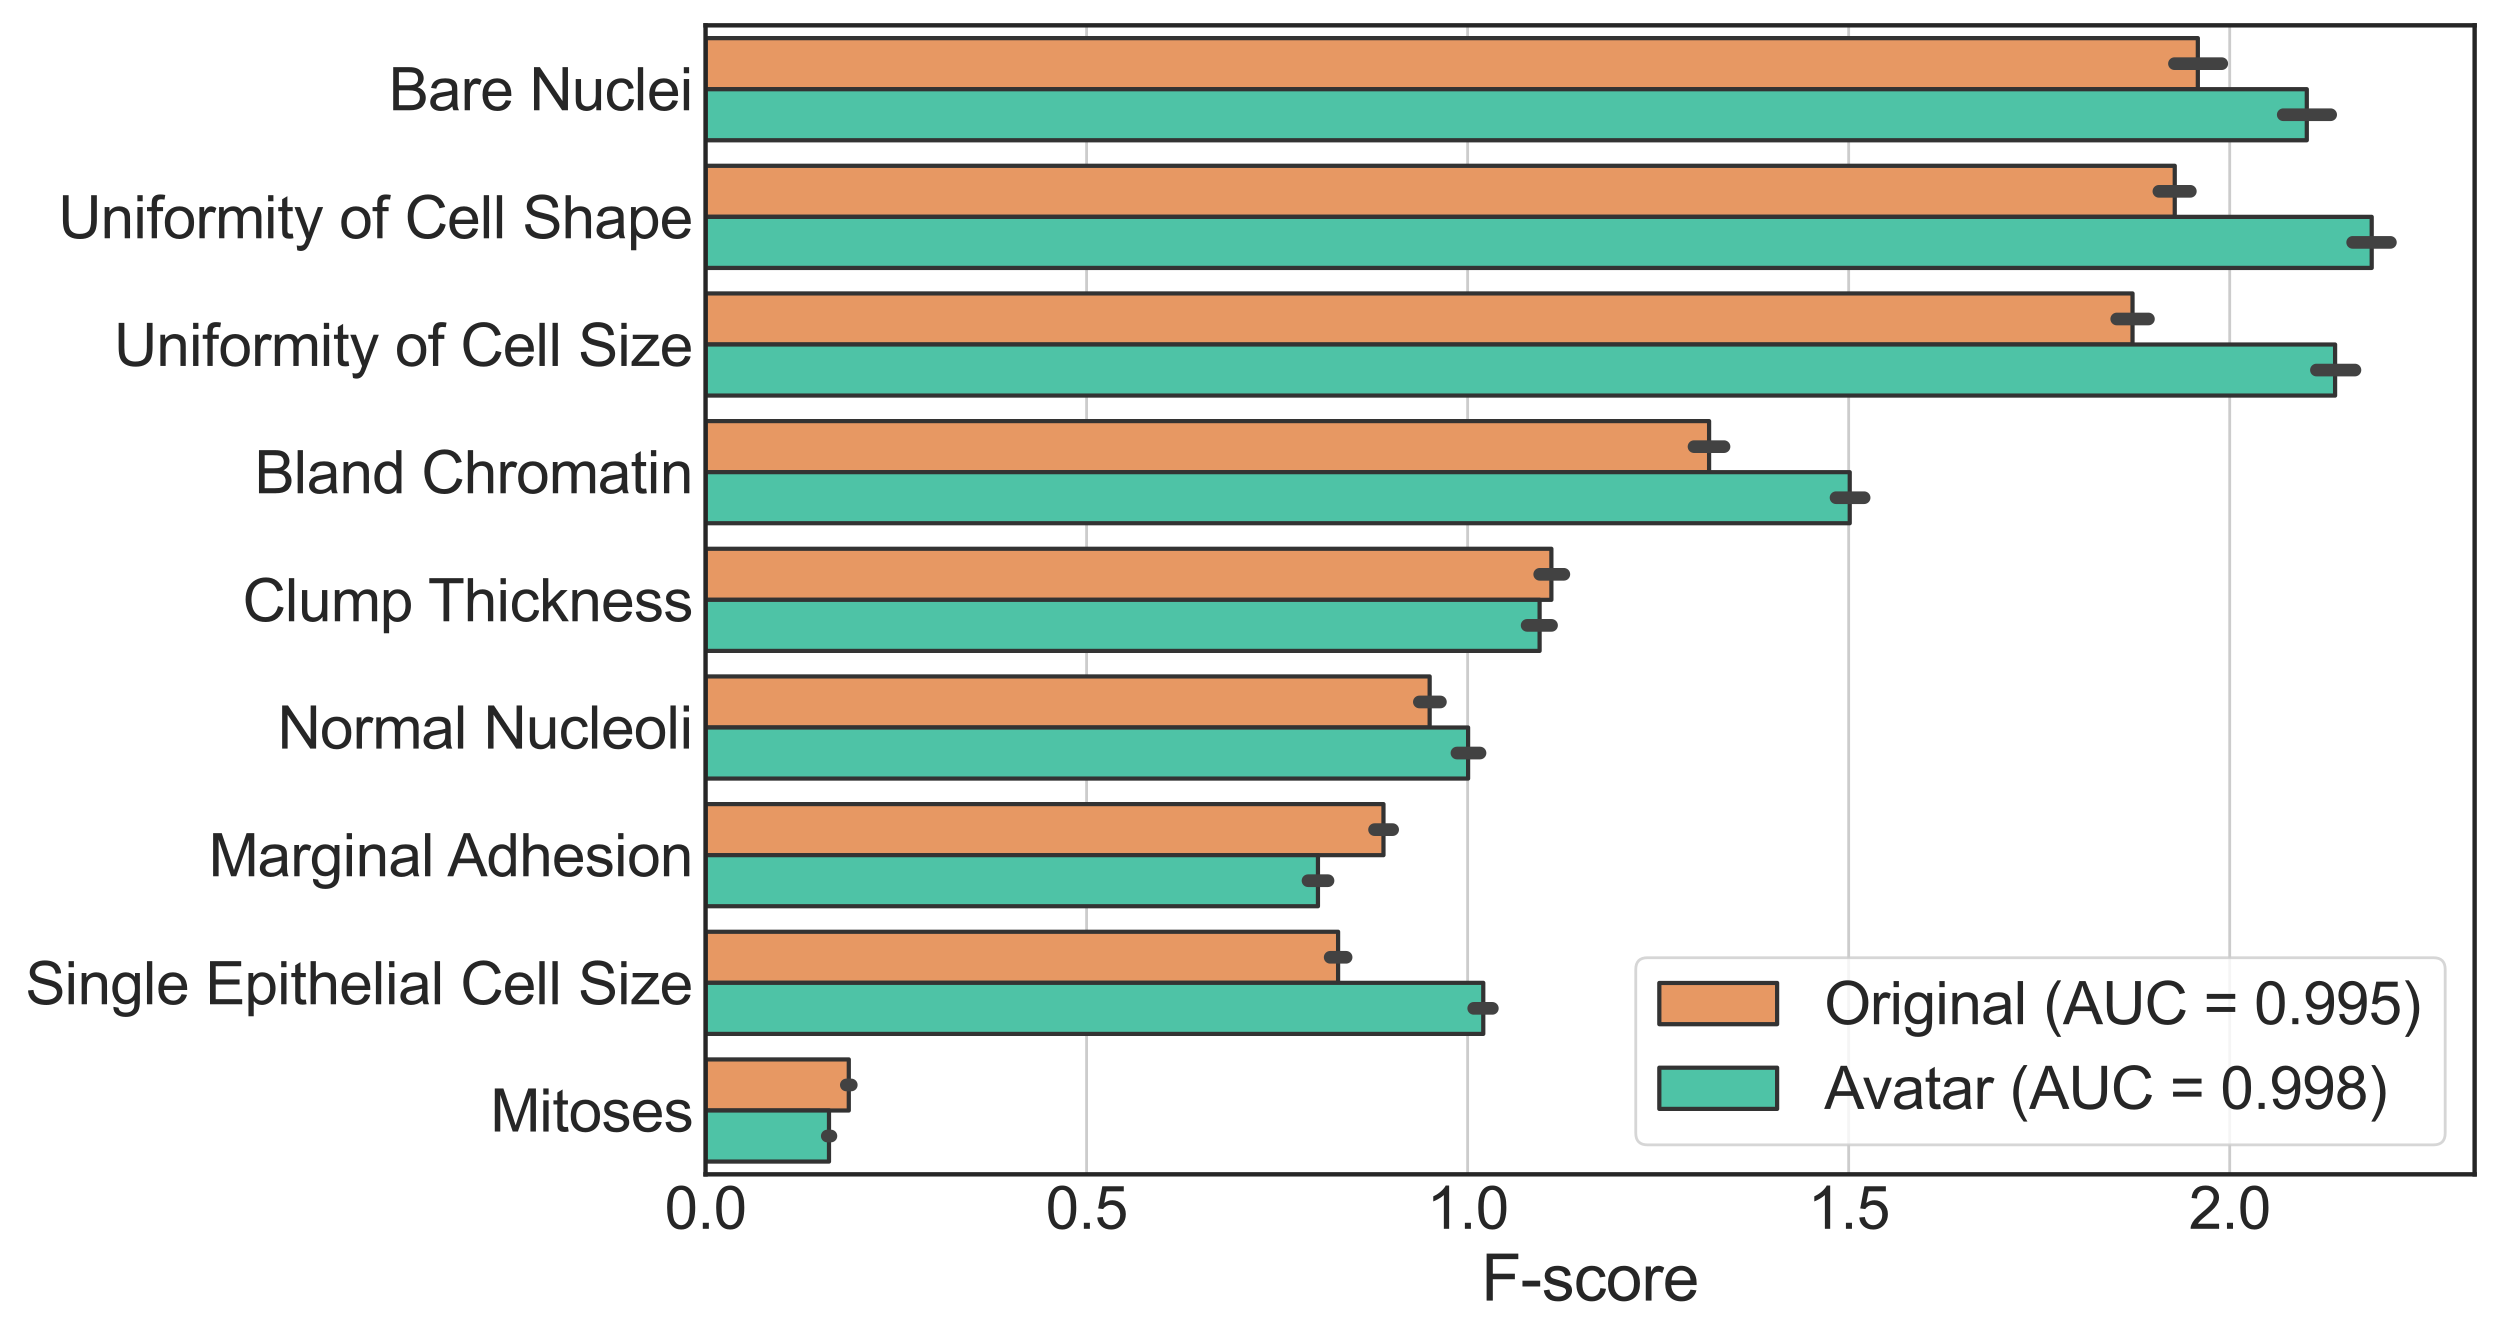 <?xml version="1.0" encoding="utf-8" standalone="no"?>
<!DOCTYPE svg PUBLIC "-//W3C//DTD SVG 1.1//EN"
  "http://www.w3.org/Graphics/SVG/1.1/DTD/svg11.dtd">
<svg height="380.032pt" version="1.1" viewBox="0 0 709.689 380.032" width="709.689pt" xmlns="http://www.w3.org/2000/svg" xmlns:xlink="http://www.w3.org/1999/xlink">
 <defs>
  <style type="text/css">*{stroke-linecap:butt;stroke-linejoin:round;}</style>
 </defs>
 <g id="figure_1">
  <g id="patch_1">
   <path d="M 0 380.032 
L 709.689 380.032 
L 709.689 0 
L 0 0 
z
" style="fill:#ffffff;"/>
  </g>
  <g id="axes_1">
   <g id="patch_2">
    <path d="M 200.289 333.36 
L 702.489 333.36 
L 702.489 7.2 
L 200.289 7.2 
z
" style="fill:#ffffff;"/>
   </g>
   <g id="matplotlib.axis_1">
    <g id="xtick_1">
     <g id="line2d_1">
      <path clip-path="url(#p4f35727f0e)" d="M 200.289 333.36 
L 200.289 7.2 
" style="fill:none;stroke:#cccccc;stroke-linecap:round;stroke-width:0.8;"/>
     </g>
     <g id="text_1">
      <!-- 0.0 -->
      <g style="fill:#262626;" transform="translate(188.669 348.828)scale(0.167 -0.167)">
       <defs>
        <path d="M 266 2259 
Q 266 3072 433 3567 
Q 600 4063 929 4331 
Q 1259 4600 1759 4600 
Q 2128 4600 2406 4451 
Q 2684 4303 2865 4023 
Q 3047 3744 3150 3342 
Q 3253 2941 3253 2259 
Q 3253 1453 3087 958 
Q 2922 463 2592 192 
Q 2263 -78 1759 -78 
Q 1097 -78 719 397 
Q 266 969 266 2259 
z
M 844 2259 
Q 844 1131 1108 757 
Q 1372 384 1759 384 
Q 2147 384 2411 759 
Q 2675 1134 2675 2259 
Q 2675 3391 2411 3762 
Q 2147 4134 1753 4134 
Q 1366 4134 1134 3806 
Q 844 3388 844 2259 
z
" id="ArialMT-30" transform="scale(0.016)"/>
        <path d="M 581 0 
L 581 641 
L 1222 641 
L 1222 0 
L 581 0 
z
" id="ArialMT-2e" transform="scale(0.016)"/>
       </defs>
       <use xlink:href="#ArialMT-30"/>
       <use x="55.615" xlink:href="#ArialMT-2e"/>
       <use x="83.398" xlink:href="#ArialMT-30"/>
      </g>
     </g>
    </g>
    <g id="xtick_2">
     <g id="line2d_2">
      <path clip-path="url(#p4f35727f0e)" d="M 308.457 333.36 
L 308.457 7.2 
" style="fill:none;stroke:#cccccc;stroke-linecap:round;stroke-width:0.8;"/>
     </g>
     <g id="text_2">
      <!-- 0.5 -->
      <g style="fill:#262626;" transform="translate(296.837 348.828)scale(0.167 -0.167)">
       <defs>
        <path d="M 266 1200 
L 856 1250 
Q 922 819 1161 601 
Q 1400 384 1738 384 
Q 2144 384 2425 690 
Q 2706 997 2706 1503 
Q 2706 1984 2436 2262 
Q 2166 2541 1728 2541 
Q 1456 2541 1237 2417 
Q 1019 2294 894 2097 
L 366 2166 
L 809 4519 
L 3088 4519 
L 3088 3981 
L 1259 3981 
L 1013 2750 
Q 1425 3038 1878 3038 
Q 2478 3038 2890 2622 
Q 3303 2206 3303 1553 
Q 3303 931 2941 478 
Q 2500 -78 1738 -78 
Q 1113 -78 717 272 
Q 322 622 266 1200 
z
" id="ArialMT-35" transform="scale(0.016)"/>
       </defs>
       <use xlink:href="#ArialMT-30"/>
       <use x="55.615" xlink:href="#ArialMT-2e"/>
       <use x="83.398" xlink:href="#ArialMT-35"/>
      </g>
     </g>
    </g>
    <g id="xtick_3">
     <g id="line2d_3">
      <path clip-path="url(#p4f35727f0e)" d="M 416.625 333.36 
L 416.625 7.2 
" style="fill:none;stroke:#cccccc;stroke-linecap:round;stroke-width:0.8;"/>
     </g>
     <g id="text_3">
      <!-- 1.0 -->
      <g style="fill:#262626;" transform="translate(405.004 348.828)scale(0.167 -0.167)">
       <defs>
        <path d="M 2384 0 
L 1822 0 
L 1822 3584 
Q 1619 3391 1289 3197 
Q 959 3003 697 2906 
L 697 3450 
Q 1169 3672 1522 3987 
Q 1875 4303 2022 4600 
L 2384 4600 
L 2384 0 
z
" id="ArialMT-31" transform="scale(0.016)"/>
       </defs>
       <use xlink:href="#ArialMT-31"/>
       <use x="55.615" xlink:href="#ArialMT-2e"/>
       <use x="83.398" xlink:href="#ArialMT-30"/>
      </g>
     </g>
    </g>
    <g id="xtick_4">
     <g id="line2d_4">
      <path clip-path="url(#p4f35727f0e)" d="M 524.793 333.36 
L 524.793 7.2 
" style="fill:none;stroke:#cccccc;stroke-linecap:round;stroke-width:0.8;"/>
     </g>
     <g id="text_4">
      <!-- 1.5 -->
      <g style="fill:#262626;" transform="translate(513.172 348.828)scale(0.167 -0.167)">
       <use xlink:href="#ArialMT-31"/>
       <use x="55.615" xlink:href="#ArialMT-2e"/>
       <use x="83.398" xlink:href="#ArialMT-35"/>
      </g>
     </g>
    </g>
    <g id="xtick_5">
     <g id="line2d_5">
      <path clip-path="url(#p4f35727f0e)" d="M 632.961 333.36 
L 632.961 7.2 
" style="fill:none;stroke:#cccccc;stroke-linecap:round;stroke-width:0.8;"/>
     </g>
     <g id="text_5">
      <!-- 2.0 -->
      <g style="fill:#262626;" transform="translate(621.34 348.828)scale(0.167 -0.167)">
       <defs>
        <path d="M 3222 541 
L 3222 0 
L 194 0 
Q 188 203 259 391 
Q 375 700 629 1000 
Q 884 1300 1366 1694 
Q 2113 2306 2375 2664 
Q 2638 3022 2638 3341 
Q 2638 3675 2398 3904 
Q 2159 4134 1775 4134 
Q 1369 4134 1125 3890 
Q 881 3647 878 3216 
L 300 3275 
Q 359 3922 746 4261 
Q 1134 4600 1788 4600 
Q 2447 4600 2831 4234 
Q 3216 3869 3216 3328 
Q 3216 3053 3103 2787 
Q 2991 2522 2730 2228 
Q 2469 1934 1863 1422 
Q 1356 997 1212 845 
Q 1069 694 975 541 
L 3222 541 
z
" id="ArialMT-32" transform="scale(0.016)"/>
       </defs>
       <use xlink:href="#ArialMT-32"/>
       <use x="55.615" xlink:href="#ArialMT-2e"/>
       <use x="83.398" xlink:href="#ArialMT-30"/>
      </g>
     </g>
    </g>
    <g id="text_6">
     <!-- F-score -->
     <g style="fill:#262626;" transform="translate(420.482 369.207)scale(0.182 -0.182)">
      <defs>
       <path d="M 525 0 
L 525 4581 
L 3616 4581 
L 3616 4041 
L 1131 4041 
L 1131 2622 
L 3281 2622 
L 3281 2081 
L 1131 2081 
L 1131 0 
L 525 0 
z
" id="ArialMT-46" transform="scale(0.016)"/>
       <path d="M 203 1375 
L 203 1941 
L 1931 1941 
L 1931 1375 
L 203 1375 
z
" id="ArialMT-2d" transform="scale(0.016)"/>
       <path d="M 197 991 
L 753 1078 
Q 800 744 1014 566 
Q 1228 388 1613 388 
Q 2000 388 2187 545 
Q 2375 703 2375 916 
Q 2375 1106 2209 1216 
Q 2094 1291 1634 1406 
Q 1016 1563 777 1677 
Q 538 1791 414 1992 
Q 291 2194 291 2438 
Q 291 2659 392 2848 
Q 494 3038 669 3163 
Q 800 3259 1026 3326 
Q 1253 3394 1513 3394 
Q 1903 3394 2198 3281 
Q 2494 3169 2634 2976 
Q 2775 2784 2828 2463 
L 2278 2388 
Q 2241 2644 2061 2787 
Q 1881 2931 1553 2931 
Q 1166 2931 1000 2803 
Q 834 2675 834 2503 
Q 834 2394 903 2306 
Q 972 2216 1119 2156 
Q 1203 2125 1616 2013 
Q 2213 1853 2448 1751 
Q 2684 1650 2818 1456 
Q 2953 1263 2953 975 
Q 2953 694 2789 445 
Q 2625 197 2315 61 
Q 2006 -75 1616 -75 
Q 969 -75 630 194 
Q 291 463 197 991 
z
" id="ArialMT-73" transform="scale(0.016)"/>
       <path d="M 2588 1216 
L 3141 1144 
Q 3050 572 2676 248 
Q 2303 -75 1759 -75 
Q 1078 -75 664 370 
Q 250 816 250 1647 
Q 250 2184 428 2587 
Q 606 2991 970 3192 
Q 1334 3394 1763 3394 
Q 2303 3394 2647 3120 
Q 2991 2847 3088 2344 
L 2541 2259 
Q 2463 2594 2264 2762 
Q 2066 2931 1784 2931 
Q 1359 2931 1093 2626 
Q 828 2322 828 1663 
Q 828 994 1084 691 
Q 1341 388 1753 388 
Q 2084 388 2306 591 
Q 2528 794 2588 1216 
z
" id="ArialMT-63" transform="scale(0.016)"/>
       <path d="M 213 1659 
Q 213 2581 725 3025 
Q 1153 3394 1769 3394 
Q 2453 3394 2887 2945 
Q 3322 2497 3322 1706 
Q 3322 1066 3130 698 
Q 2938 331 2570 128 
Q 2203 -75 1769 -75 
Q 1072 -75 642 372 
Q 213 819 213 1659 
z
M 791 1659 
Q 791 1022 1069 705 
Q 1347 388 1769 388 
Q 2188 388 2466 706 
Q 2744 1025 2744 1678 
Q 2744 2294 2464 2611 
Q 2184 2928 1769 2928 
Q 1347 2928 1069 2612 
Q 791 2297 791 1659 
z
" id="ArialMT-6f" transform="scale(0.016)"/>
       <path d="M 416 0 
L 416 3319 
L 922 3319 
L 922 2816 
Q 1116 3169 1280 3281 
Q 1444 3394 1641 3394 
Q 1925 3394 2219 3213 
L 2025 2691 
Q 1819 2813 1613 2813 
Q 1428 2813 1281 2702 
Q 1134 2591 1072 2394 
Q 978 2094 978 1738 
L 978 0 
L 416 0 
z
" id="ArialMT-72" transform="scale(0.016)"/>
       <path d="M 2694 1069 
L 3275 997 
Q 3138 488 2766 206 
Q 2394 -75 1816 -75 
Q 1088 -75 661 373 
Q 234 822 234 1631 
Q 234 2469 665 2931 
Q 1097 3394 1784 3394 
Q 2450 3394 2872 2941 
Q 3294 2488 3294 1666 
Q 3294 1616 3291 1516 
L 816 1516 
Q 847 969 1125 678 
Q 1403 388 1819 388 
Q 2128 388 2347 550 
Q 2566 713 2694 1069 
z
M 847 1978 
L 2700 1978 
Q 2663 2397 2488 2606 
Q 2219 2931 1791 2931 
Q 1403 2931 1139 2672 
Q 875 2413 847 1978 
z
" id="ArialMT-65" transform="scale(0.016)"/>
      </defs>
      <use xlink:href="#ArialMT-46"/>
      <use x="61.084" xlink:href="#ArialMT-2d"/>
      <use x="94.385" xlink:href="#ArialMT-73"/>
      <use x="144.385" xlink:href="#ArialMT-63"/>
      <use x="194.385" xlink:href="#ArialMT-6f"/>
      <use x="250" xlink:href="#ArialMT-72"/>
      <use x="283.301" xlink:href="#ArialMT-65"/>
     </g>
    </g>
   </g>
   <g id="matplotlib.axis_2">
    <g id="ytick_1">
     <g id="text_7">
      <!-- Bare Nuclei -->
      <g style="fill:#262626;" transform="translate(110.368 31.304)scale(0.167 -0.167)">
       <defs>
        <path d="M 469 0 
L 469 4581 
L 2188 4581 
Q 2713 4581 3030 4442 
Q 3347 4303 3526 4014 
Q 3706 3725 3706 3409 
Q 3706 3116 3547 2856 
Q 3388 2597 3066 2438 
Q 3481 2316 3704 2022 
Q 3928 1728 3928 1328 
Q 3928 1006 3792 729 
Q 3656 453 3456 303 
Q 3256 153 2954 76 
Q 2653 0 2216 0 
L 469 0 
z
M 1075 2656 
L 2066 2656 
Q 2469 2656 2644 2709 
Q 2875 2778 2992 2937 
Q 3109 3097 3109 3338 
Q 3109 3566 3000 3739 
Q 2891 3913 2687 3977 
Q 2484 4041 1991 4041 
L 1075 4041 
L 1075 2656 
z
M 1075 541 
L 2216 541 
Q 2509 541 2628 563 
Q 2838 600 2978 687 
Q 3119 775 3209 942 
Q 3300 1109 3300 1328 
Q 3300 1584 3169 1773 
Q 3038 1963 2805 2039 
Q 2572 2116 2134 2116 
L 1075 2116 
L 1075 541 
z
" id="ArialMT-42" transform="scale(0.016)"/>
        <path d="M 2588 409 
Q 2275 144 1986 34 
Q 1697 -75 1366 -75 
Q 819 -75 525 192 
Q 231 459 231 875 
Q 231 1119 342 1320 
Q 453 1522 633 1644 
Q 813 1766 1038 1828 
Q 1203 1872 1538 1913 
Q 2219 1994 2541 2106 
Q 2544 2222 2544 2253 
Q 2544 2597 2384 2738 
Q 2169 2928 1744 2928 
Q 1347 2928 1158 2789 
Q 969 2650 878 2297 
L 328 2372 
Q 403 2725 575 2942 
Q 747 3159 1072 3276 
Q 1397 3394 1825 3394 
Q 2250 3394 2515 3294 
Q 2781 3194 2906 3042 
Q 3031 2891 3081 2659 
Q 3109 2516 3109 2141 
L 3109 1391 
Q 3109 606 3145 398 
Q 3181 191 3288 0 
L 2700 0 
Q 2613 175 2588 409 
z
M 2541 1666 
Q 2234 1541 1622 1453 
Q 1275 1403 1131 1340 
Q 988 1278 909 1158 
Q 831 1038 831 891 
Q 831 666 1001 516 
Q 1172 366 1500 366 
Q 1825 366 2078 508 
Q 2331 650 2450 897 
Q 2541 1088 2541 1459 
L 2541 1666 
z
" id="ArialMT-61" transform="scale(0.016)"/>
        <path id="ArialMT-20" transform="scale(0.016)"/>
        <path d="M 488 0 
L 488 4581 
L 1109 4581 
L 3516 984 
L 3516 4581 
L 4097 4581 
L 4097 0 
L 3475 0 
L 1069 3600 
L 1069 0 
L 488 0 
z
" id="ArialMT-4e" transform="scale(0.016)"/>
        <path d="M 2597 0 
L 2597 488 
Q 2209 -75 1544 -75 
Q 1250 -75 995 37 
Q 741 150 617 320 
Q 494 491 444 738 
Q 409 903 409 1263 
L 409 3319 
L 972 3319 
L 972 1478 
Q 972 1038 1006 884 
Q 1059 663 1231 536 
Q 1403 409 1656 409 
Q 1909 409 2131 539 
Q 2353 669 2445 892 
Q 2538 1116 2538 1541 
L 2538 3319 
L 3100 3319 
L 3100 0 
L 2597 0 
z
" id="ArialMT-75" transform="scale(0.016)"/>
        <path d="M 409 0 
L 409 4581 
L 972 4581 
L 972 0 
L 409 0 
z
" id="ArialMT-6c" transform="scale(0.016)"/>
        <path d="M 425 3934 
L 425 4581 
L 988 4581 
L 988 3934 
L 425 3934 
z
M 425 0 
L 425 3319 
L 988 3319 
L 988 0 
L 425 0 
z
" id="ArialMT-69" transform="scale(0.016)"/>
       </defs>
       <use xlink:href="#ArialMT-42"/>
       <use x="66.699" xlink:href="#ArialMT-61"/>
       <use x="122.314" xlink:href="#ArialMT-72"/>
       <use x="155.615" xlink:href="#ArialMT-65"/>
       <use x="211.23" xlink:href="#ArialMT-20"/>
       <use x="239.014" xlink:href="#ArialMT-4e"/>
       <use x="311.23" xlink:href="#ArialMT-75"/>
       <use x="366.846" xlink:href="#ArialMT-63"/>
       <use x="416.846" xlink:href="#ArialMT-6c"/>
       <use x="439.062" xlink:href="#ArialMT-65"/>
       <use x="494.678" xlink:href="#ArialMT-69"/>
      </g>
     </g>
    </g>
    <g id="ytick_2">
     <g id="text_8">
      <!-- Uniformity of Cell Shape -->
      <g style="fill:#262626;" transform="translate(16.519 67.646)scale(0.167 -0.167)">
       <defs>
        <path d="M 3500 4581 
L 4106 4581 
L 4106 1934 
Q 4106 1244 3950 837 
Q 3794 431 3386 176 
Q 2978 -78 2316 -78 
Q 1672 -78 1262 144 
Q 853 366 678 786 
Q 503 1206 503 1934 
L 503 4581 
L 1109 4581 
L 1109 1938 
Q 1109 1341 1220 1058 
Q 1331 775 1601 622 
Q 1872 469 2263 469 
Q 2931 469 3215 772 
Q 3500 1075 3500 1938 
L 3500 4581 
z
" id="ArialMT-55" transform="scale(0.016)"/>
        <path d="M 422 0 
L 422 3319 
L 928 3319 
L 928 2847 
Q 1294 3394 1984 3394 
Q 2284 3394 2536 3286 
Q 2788 3178 2913 3003 
Q 3038 2828 3088 2588 
Q 3119 2431 3119 2041 
L 3119 0 
L 2556 0 
L 2556 2019 
Q 2556 2363 2490 2533 
Q 2425 2703 2258 2804 
Q 2091 2906 1866 2906 
Q 1506 2906 1245 2678 
Q 984 2450 984 1813 
L 984 0 
L 422 0 
z
" id="ArialMT-6e" transform="scale(0.016)"/>
        <path d="M 556 0 
L 556 2881 
L 59 2881 
L 59 3319 
L 556 3319 
L 556 3672 
Q 556 4006 616 4169 
Q 697 4388 901 4523 
Q 1106 4659 1475 4659 
Q 1713 4659 2000 4603 
L 1916 4113 
Q 1741 4144 1584 4144 
Q 1328 4144 1222 4034 
Q 1116 3925 1116 3625 
L 1116 3319 
L 1763 3319 
L 1763 2881 
L 1116 2881 
L 1116 0 
L 556 0 
z
" id="ArialMT-66" transform="scale(0.016)"/>
        <path d="M 422 0 
L 422 3319 
L 925 3319 
L 925 2853 
Q 1081 3097 1340 3245 
Q 1600 3394 1931 3394 
Q 2300 3394 2536 3241 
Q 2772 3088 2869 2813 
Q 3263 3394 3894 3394 
Q 4388 3394 4653 3120 
Q 4919 2847 4919 2278 
L 4919 0 
L 4359 0 
L 4359 2091 
Q 4359 2428 4304 2576 
Q 4250 2725 4106 2815 
Q 3963 2906 3769 2906 
Q 3419 2906 3187 2673 
Q 2956 2441 2956 1928 
L 2956 0 
L 2394 0 
L 2394 2156 
Q 2394 2531 2256 2718 
Q 2119 2906 1806 2906 
Q 1569 2906 1367 2781 
Q 1166 2656 1075 2415 
Q 984 2175 984 1722 
L 984 0 
L 422 0 
z
" id="ArialMT-6d" transform="scale(0.016)"/>
        <path d="M 1650 503 
L 1731 6 
Q 1494 -44 1306 -44 
Q 1000 -44 831 53 
Q 663 150 594 308 
Q 525 466 525 972 
L 525 2881 
L 113 2881 
L 113 3319 
L 525 3319 
L 525 4141 
L 1084 4478 
L 1084 3319 
L 1650 3319 
L 1650 2881 
L 1084 2881 
L 1084 941 
Q 1084 700 1114 631 
Q 1144 563 1211 522 
Q 1278 481 1403 481 
Q 1497 481 1650 503 
z
" id="ArialMT-74" transform="scale(0.016)"/>
        <path d="M 397 -1278 
L 334 -750 
Q 519 -800 656 -800 
Q 844 -800 956 -737 
Q 1069 -675 1141 -563 
Q 1194 -478 1313 -144 
Q 1328 -97 1363 -6 
L 103 3319 
L 709 3319 
L 1400 1397 
Q 1534 1031 1641 628 
Q 1738 1016 1872 1384 
L 2581 3319 
L 3144 3319 
L 1881 -56 
Q 1678 -603 1566 -809 
Q 1416 -1088 1222 -1217 
Q 1028 -1347 759 -1347 
Q 597 -1347 397 -1278 
z
" id="ArialMT-79" transform="scale(0.016)"/>
        <path d="M 3763 1606 
L 4369 1453 
Q 4178 706 3683 314 
Q 3188 -78 2472 -78 
Q 1731 -78 1267 223 
Q 803 525 561 1097 
Q 319 1669 319 2325 
Q 319 3041 592 3573 
Q 866 4106 1370 4382 
Q 1875 4659 2481 4659 
Q 3169 4659 3637 4309 
Q 4106 3959 4291 3325 
L 3694 3184 
Q 3534 3684 3231 3912 
Q 2928 4141 2469 4141 
Q 1941 4141 1586 3887 
Q 1231 3634 1087 3207 
Q 944 2781 944 2328 
Q 944 1744 1114 1308 
Q 1284 872 1643 656 
Q 2003 441 2422 441 
Q 2931 441 3284 734 
Q 3638 1028 3763 1606 
z
" id="ArialMT-43" transform="scale(0.016)"/>
        <path d="M 288 1472 
L 859 1522 
Q 900 1178 1048 958 
Q 1197 738 1509 602 
Q 1822 466 2213 466 
Q 2559 466 2825 569 
Q 3091 672 3220 851 
Q 3350 1031 3350 1244 
Q 3350 1459 3225 1620 
Q 3100 1781 2813 1891 
Q 2628 1963 1997 2114 
Q 1366 2266 1113 2400 
Q 784 2572 623 2826 
Q 463 3081 463 3397 
Q 463 3744 659 4045 
Q 856 4347 1234 4503 
Q 1613 4659 2075 4659 
Q 2584 4659 2973 4495 
Q 3363 4331 3572 4012 
Q 3781 3694 3797 3291 
L 3216 3247 
Q 3169 3681 2898 3903 
Q 2628 4125 2100 4125 
Q 1550 4125 1298 3923 
Q 1047 3722 1047 3438 
Q 1047 3191 1225 3031 
Q 1400 2872 2139 2705 
Q 2878 2538 3153 2413 
Q 3553 2228 3743 1945 
Q 3934 1663 3934 1294 
Q 3934 928 3725 604 
Q 3516 281 3123 101 
Q 2731 -78 2241 -78 
Q 1619 -78 1198 103 
Q 778 284 539 648 
Q 300 1013 288 1472 
z
" id="ArialMT-53" transform="scale(0.016)"/>
        <path d="M 422 0 
L 422 4581 
L 984 4581 
L 984 2938 
Q 1378 3394 1978 3394 
Q 2347 3394 2619 3248 
Q 2891 3103 3008 2847 
Q 3125 2591 3125 2103 
L 3125 0 
L 2563 0 
L 2563 2103 
Q 2563 2525 2380 2717 
Q 2197 2909 1863 2909 
Q 1613 2909 1392 2779 
Q 1172 2650 1078 2428 
Q 984 2206 984 1816 
L 984 0 
L 422 0 
z
" id="ArialMT-68" transform="scale(0.016)"/>
        <path d="M 422 -1272 
L 422 3319 
L 934 3319 
L 934 2888 
Q 1116 3141 1344 3267 
Q 1572 3394 1897 3394 
Q 2322 3394 2647 3175 
Q 2972 2956 3137 2557 
Q 3303 2159 3303 1684 
Q 3303 1175 3120 767 
Q 2938 359 2589 142 
Q 2241 -75 1856 -75 
Q 1575 -75 1351 44 
Q 1128 163 984 344 
L 984 -1272 
L 422 -1272 
z
M 931 1641 
Q 931 1000 1190 694 
Q 1450 388 1819 388 
Q 2194 388 2461 705 
Q 2728 1022 2728 1688 
Q 2728 2322 2467 2637 
Q 2206 2953 1844 2953 
Q 1484 2953 1207 2617 
Q 931 2281 931 1641 
z
" id="ArialMT-70" transform="scale(0.016)"/>
       </defs>
       <use xlink:href="#ArialMT-55"/>
       <use x="72.217" xlink:href="#ArialMT-6e"/>
       <use x="127.832" xlink:href="#ArialMT-69"/>
       <use x="150.049" xlink:href="#ArialMT-66"/>
       <use x="177.832" xlink:href="#ArialMT-6f"/>
       <use x="233.447" xlink:href="#ArialMT-72"/>
       <use x="266.748" xlink:href="#ArialMT-6d"/>
       <use x="350.049" xlink:href="#ArialMT-69"/>
       <use x="372.266" xlink:href="#ArialMT-74"/>
       <use x="400.049" xlink:href="#ArialMT-79"/>
       <use x="450.049" xlink:href="#ArialMT-20"/>
       <use x="477.832" xlink:href="#ArialMT-6f"/>
       <use x="533.447" xlink:href="#ArialMT-66"/>
       <use x="561.23" xlink:href="#ArialMT-20"/>
       <use x="589.014" xlink:href="#ArialMT-43"/>
       <use x="661.23" xlink:href="#ArialMT-65"/>
       <use x="716.846" xlink:href="#ArialMT-6c"/>
       <use x="739.062" xlink:href="#ArialMT-6c"/>
       <use x="761.279" xlink:href="#ArialMT-20"/>
       <use x="789.062" xlink:href="#ArialMT-53"/>
       <use x="855.762" xlink:href="#ArialMT-68"/>
       <use x="911.377" xlink:href="#ArialMT-61"/>
       <use x="966.992" xlink:href="#ArialMT-70"/>
       <use x="1022.607" xlink:href="#ArialMT-65"/>
      </g>
     </g>
    </g>
    <g id="ytick_3">
     <g id="text_9">
      <!-- Uniformity of Cell Size -->
      <g style="fill:#262626;" transform="translate(32.337 103.886)scale(0.167 -0.167)">
       <defs>
        <path d="M 125 0 
L 125 456 
L 2238 2881 
Q 1878 2863 1603 2863 
L 250 2863 
L 250 3319 
L 2963 3319 
L 2963 2947 
L 1166 841 
L 819 456 
Q 1197 484 1528 484 
L 3063 484 
L 3063 0 
L 125 0 
z
" id="ArialMT-7a" transform="scale(0.016)"/>
       </defs>
       <use xlink:href="#ArialMT-55"/>
       <use x="72.217" xlink:href="#ArialMT-6e"/>
       <use x="127.832" xlink:href="#ArialMT-69"/>
       <use x="150.049" xlink:href="#ArialMT-66"/>
       <use x="177.832" xlink:href="#ArialMT-6f"/>
       <use x="233.447" xlink:href="#ArialMT-72"/>
       <use x="266.748" xlink:href="#ArialMT-6d"/>
       <use x="350.049" xlink:href="#ArialMT-69"/>
       <use x="372.266" xlink:href="#ArialMT-74"/>
       <use x="400.049" xlink:href="#ArialMT-79"/>
       <use x="450.049" xlink:href="#ArialMT-20"/>
       <use x="477.832" xlink:href="#ArialMT-6f"/>
       <use x="533.447" xlink:href="#ArialMT-66"/>
       <use x="561.23" xlink:href="#ArialMT-20"/>
       <use x="589.014" xlink:href="#ArialMT-43"/>
       <use x="661.23" xlink:href="#ArialMT-65"/>
       <use x="716.846" xlink:href="#ArialMT-6c"/>
       <use x="739.062" xlink:href="#ArialMT-6c"/>
       <use x="761.279" xlink:href="#ArialMT-20"/>
       <use x="789.062" xlink:href="#ArialMT-53"/>
       <use x="855.762" xlink:href="#ArialMT-69"/>
       <use x="877.979" xlink:href="#ArialMT-7a"/>
       <use x="927.979" xlink:href="#ArialMT-65"/>
      </g>
     </g>
    </g>
    <g id="ytick_4">
     <g id="text_10">
      <!-- Bland Chromatin -->
      <g style="fill:#262626;" transform="translate(72.262 140.024)scale(0.167 -0.167)">
       <defs>
        <path d="M 2575 0 
L 2575 419 
Q 2259 -75 1647 -75 
Q 1250 -75 917 144 
Q 584 363 401 755 
Q 219 1147 219 1656 
Q 219 2153 384 2558 
Q 550 2963 881 3178 
Q 1213 3394 1622 3394 
Q 1922 3394 2156 3267 
Q 2391 3141 2538 2938 
L 2538 4581 
L 3097 4581 
L 3097 0 
L 2575 0 
z
M 797 1656 
Q 797 1019 1065 703 
Q 1334 388 1700 388 
Q 2069 388 2326 689 
Q 2584 991 2584 1609 
Q 2584 2291 2321 2609 
Q 2059 2928 1675 2928 
Q 1300 2928 1048 2622 
Q 797 2316 797 1656 
z
" id="ArialMT-64" transform="scale(0.016)"/>
       </defs>
       <use xlink:href="#ArialMT-42"/>
       <use x="66.699" xlink:href="#ArialMT-6c"/>
       <use x="88.916" xlink:href="#ArialMT-61"/>
       <use x="144.531" xlink:href="#ArialMT-6e"/>
       <use x="200.146" xlink:href="#ArialMT-64"/>
       <use x="255.762" xlink:href="#ArialMT-20"/>
       <use x="283.545" xlink:href="#ArialMT-43"/>
       <use x="355.762" xlink:href="#ArialMT-68"/>
       <use x="411.377" xlink:href="#ArialMT-72"/>
       <use x="444.678" xlink:href="#ArialMT-6f"/>
       <use x="500.293" xlink:href="#ArialMT-6d"/>
       <use x="583.594" xlink:href="#ArialMT-61"/>
       <use x="639.209" xlink:href="#ArialMT-74"/>
       <use x="666.992" xlink:href="#ArialMT-69"/>
       <use x="689.209" xlink:href="#ArialMT-6e"/>
      </g>
     </g>
    </g>
    <g id="ytick_5">
     <g id="text_11">
      <!-- Clump Thickness -->
      <g style="fill:#262626;" transform="translate(68.863 176.366)scale(0.167 -0.167)">
       <defs>
        <path d="M 1659 0 
L 1659 4041 
L 150 4041 
L 150 4581 
L 3781 4581 
L 3781 4041 
L 2266 4041 
L 2266 0 
L 1659 0 
z
" id="ArialMT-54" transform="scale(0.016)"/>
        <path d="M 425 0 
L 425 4581 
L 988 4581 
L 988 1969 
L 2319 3319 
L 3047 3319 
L 1778 2088 
L 3175 0 
L 2481 0 
L 1384 1697 
L 988 1316 
L 988 0 
L 425 0 
z
" id="ArialMT-6b" transform="scale(0.016)"/>
       </defs>
       <use xlink:href="#ArialMT-43"/>
       <use x="72.217" xlink:href="#ArialMT-6c"/>
       <use x="94.434" xlink:href="#ArialMT-75"/>
       <use x="150.049" xlink:href="#ArialMT-6d"/>
       <use x="233.35" xlink:href="#ArialMT-70"/>
       <use x="288.965" xlink:href="#ArialMT-20"/>
       <use x="314.998" xlink:href="#ArialMT-54"/>
       <use x="376.082" xlink:href="#ArialMT-68"/>
       <use x="431.697" xlink:href="#ArialMT-69"/>
       <use x="453.914" xlink:href="#ArialMT-63"/>
       <use x="503.914" xlink:href="#ArialMT-6b"/>
       <use x="553.914" xlink:href="#ArialMT-6e"/>
       <use x="609.529" xlink:href="#ArialMT-65"/>
       <use x="665.145" xlink:href="#ArialMT-73"/>
       <use x="715.145" xlink:href="#ArialMT-73"/>
      </g>
     </g>
    </g>
    <g id="ytick_6">
     <g id="text_12">
      <!-- Normal Nucleoli -->
      <g style="fill:#262626;" transform="translate(78.79 212.504)scale(0.167 -0.167)">
       <use xlink:href="#ArialMT-4e"/>
       <use x="72.217" xlink:href="#ArialMT-6f"/>
       <use x="127.832" xlink:href="#ArialMT-72"/>
       <use x="161.133" xlink:href="#ArialMT-6d"/>
       <use x="244.434" xlink:href="#ArialMT-61"/>
       <use x="300.049" xlink:href="#ArialMT-6c"/>
       <use x="322.266" xlink:href="#ArialMT-20"/>
       <use x="350.049" xlink:href="#ArialMT-4e"/>
       <use x="422.266" xlink:href="#ArialMT-75"/>
       <use x="477.881" xlink:href="#ArialMT-63"/>
       <use x="527.881" xlink:href="#ArialMT-6c"/>
       <use x="550.098" xlink:href="#ArialMT-65"/>
       <use x="605.713" xlink:href="#ArialMT-6f"/>
       <use x="661.328" xlink:href="#ArialMT-6c"/>
       <use x="683.545" xlink:href="#ArialMT-69"/>
      </g>
     </g>
    </g>
    <g id="ytick_7">
     <g id="text_13">
      <!-- Marginal Adhesion -->
      <g style="fill:#262626;" transform="translate(59.231 248.744)scale(0.167 -0.167)">
       <defs>
        <path d="M 475 0 
L 475 4581 
L 1388 4581 
L 2472 1338 
Q 2622 884 2691 659 
Q 2769 909 2934 1394 
L 4031 4581 
L 4847 4581 
L 4847 0 
L 4263 0 
L 4263 3834 
L 2931 0 
L 2384 0 
L 1059 3900 
L 1059 0 
L 475 0 
z
" id="ArialMT-4d" transform="scale(0.016)"/>
        <path d="M 319 -275 
L 866 -356 
Q 900 -609 1056 -725 
Q 1266 -881 1628 -881 
Q 2019 -881 2231 -725 
Q 2444 -569 2519 -288 
Q 2563 -116 2559 434 
Q 2191 0 1641 0 
Q 956 0 581 494 
Q 206 988 206 1678 
Q 206 2153 378 2554 
Q 550 2956 876 3175 
Q 1203 3394 1644 3394 
Q 2231 3394 2613 2919 
L 2613 3319 
L 3131 3319 
L 3131 450 
Q 3131 -325 2973 -648 
Q 2816 -972 2473 -1159 
Q 2131 -1347 1631 -1347 
Q 1038 -1347 672 -1080 
Q 306 -813 319 -275 
z
M 784 1719 
Q 784 1066 1043 766 
Q 1303 466 1694 466 
Q 2081 466 2343 764 
Q 2606 1063 2606 1700 
Q 2606 2309 2336 2618 
Q 2066 2928 1684 2928 
Q 1309 2928 1046 2623 
Q 784 2319 784 1719 
z
" id="ArialMT-67" transform="scale(0.016)"/>
        <path d="M -9 0 
L 1750 4581 
L 2403 4581 
L 4278 0 
L 3588 0 
L 3053 1388 
L 1138 1388 
L 634 0 
L -9 0 
z
M 1313 1881 
L 2866 1881 
L 2388 3150 
Q 2169 3728 2063 4100 
Q 1975 3659 1816 3225 
L 1313 1881 
z
" id="ArialMT-41" transform="scale(0.016)"/>
       </defs>
       <use xlink:href="#ArialMT-4d"/>
       <use x="83.301" xlink:href="#ArialMT-61"/>
       <use x="138.916" xlink:href="#ArialMT-72"/>
       <use x="172.217" xlink:href="#ArialMT-67"/>
       <use x="227.832" xlink:href="#ArialMT-69"/>
       <use x="250.049" xlink:href="#ArialMT-6e"/>
       <use x="305.664" xlink:href="#ArialMT-61"/>
       <use x="361.279" xlink:href="#ArialMT-6c"/>
       <use x="383.496" xlink:href="#ArialMT-20"/>
       <use x="405.779" xlink:href="#ArialMT-41"/>
       <use x="472.479" xlink:href="#ArialMT-64"/>
       <use x="528.094" xlink:href="#ArialMT-68"/>
       <use x="583.709" xlink:href="#ArialMT-65"/>
       <use x="639.324" xlink:href="#ArialMT-73"/>
       <use x="689.324" xlink:href="#ArialMT-69"/>
       <use x="711.541" xlink:href="#ArialMT-6f"/>
       <use x="767.156" xlink:href="#ArialMT-6e"/>
      </g>
     </g>
    </g>
    <g id="ytick_8">
     <g id="text_14">
      <!-- Single Epithelial Cell Size -->
      <g style="fill:#262626;" transform="translate(7.2 285.086)scale(0.167 -0.167)">
       <defs>
        <path d="M 506 0 
L 506 4581 
L 3819 4581 
L 3819 4041 
L 1113 4041 
L 1113 2638 
L 3647 2638 
L 3647 2100 
L 1113 2100 
L 1113 541 
L 3925 541 
L 3925 0 
L 506 0 
z
" id="ArialMT-45" transform="scale(0.016)"/>
       </defs>
       <use xlink:href="#ArialMT-53"/>
       <use x="66.699" xlink:href="#ArialMT-69"/>
       <use x="88.916" xlink:href="#ArialMT-6e"/>
       <use x="144.531" xlink:href="#ArialMT-67"/>
       <use x="200.146" xlink:href="#ArialMT-6c"/>
       <use x="222.363" xlink:href="#ArialMT-65"/>
       <use x="277.979" xlink:href="#ArialMT-20"/>
       <use x="305.762" xlink:href="#ArialMT-45"/>
       <use x="372.461" xlink:href="#ArialMT-70"/>
       <use x="428.076" xlink:href="#ArialMT-69"/>
       <use x="450.293" xlink:href="#ArialMT-74"/>
       <use x="478.076" xlink:href="#ArialMT-68"/>
       <use x="533.691" xlink:href="#ArialMT-65"/>
       <use x="589.307" xlink:href="#ArialMT-6c"/>
       <use x="611.523" xlink:href="#ArialMT-69"/>
       <use x="633.74" xlink:href="#ArialMT-61"/>
       <use x="689.355" xlink:href="#ArialMT-6c"/>
       <use x="711.572" xlink:href="#ArialMT-20"/>
       <use x="739.355" xlink:href="#ArialMT-43"/>
       <use x="811.572" xlink:href="#ArialMT-65"/>
       <use x="867.188" xlink:href="#ArialMT-6c"/>
       <use x="889.404" xlink:href="#ArialMT-6c"/>
       <use x="911.621" xlink:href="#ArialMT-20"/>
       <use x="939.404" xlink:href="#ArialMT-53"/>
       <use x="1006.104" xlink:href="#ArialMT-69"/>
       <use x="1028.32" xlink:href="#ArialMT-7a"/>
       <use x="1078.32" xlink:href="#ArialMT-65"/>
      </g>
     </g>
    </g>
    <g id="ytick_9">
     <g id="text_15">
      <!-- Mitoses -->
      <g style="fill:#262626;" transform="translate(139.186 321.224)scale(0.167 -0.167)">
       <use xlink:href="#ArialMT-4d"/>
       <use x="83.301" xlink:href="#ArialMT-69"/>
       <use x="105.518" xlink:href="#ArialMT-74"/>
       <use x="133.301" xlink:href="#ArialMT-6f"/>
       <use x="188.916" xlink:href="#ArialMT-73"/>
       <use x="238.916" xlink:href="#ArialMT-65"/>
       <use x="294.531" xlink:href="#ArialMT-73"/>
      </g>
     </g>
    </g>
   </g>
   <g id="patch_3">
    <path clip-path="url(#p4f35727f0e)" d="M 200.289 10.824 
L 623.912 10.824 
L 623.912 25.32 
L 200.289 25.32 
z
" style="fill:#e79863;stroke:#333333;stroke-linejoin:miter;stroke-width:1.2;"/>
   </g>
   <g id="patch_4">
    <path clip-path="url(#p4f35727f0e)" d="M 200.289 47.064 
L 617.358 47.064 
L 617.358 61.56 
L 200.289 61.56 
z
" style="fill:#e79863;stroke:#333333;stroke-linejoin:miter;stroke-width:1.2;"/>
   </g>
   <g id="patch_5">
    <path clip-path="url(#p4f35727f0e)" d="M 200.289 83.304 
L 605.372 83.304 
L 605.372 97.8 
L 200.289 97.8 
z
" style="fill:#e79863;stroke:#333333;stroke-linejoin:miter;stroke-width:1.2;"/>
   </g>
   <g id="patch_6">
    <path clip-path="url(#p4f35727f0e)" d="M 200.289 119.544 
L 485.169 119.544 
L 485.169 134.04 
L 200.289 134.04 
z
" style="fill:#e79863;stroke:#333333;stroke-linejoin:miter;stroke-width:1.2;"/>
   </g>
   <g id="patch_7">
    <path clip-path="url(#p4f35727f0e)" d="M 200.289 155.784 
L 440.397 155.784 
L 440.397 170.28 
L 200.289 170.28 
z
" style="fill:#e79863;stroke:#333333;stroke-linejoin:miter;stroke-width:1.2;"/>
   </g>
   <g id="patch_8">
    <path clip-path="url(#p4f35727f0e)" d="M 200.289 192.024 
L 405.844 192.024 
L 405.844 206.52 
L 200.289 206.52 
z
" style="fill:#e79863;stroke:#333333;stroke-linejoin:miter;stroke-width:1.2;"/>
   </g>
   <g id="patch_9">
    <path clip-path="url(#p4f35727f0e)" d="M 200.289 228.264 
L 392.734 228.264 
L 392.734 242.76 
L 200.289 242.76 
z
" style="fill:#e79863;stroke:#333333;stroke-linejoin:miter;stroke-width:1.2;"/>
   </g>
   <g id="patch_10">
    <path clip-path="url(#p4f35727f0e)" d="M 200.289 264.504 
L 379.852 264.504 
L 379.852 279 
L 200.289 279 
z
" style="fill:#e79863;stroke:#333333;stroke-linejoin:miter;stroke-width:1.2;"/>
   </g>
   <g id="patch_11">
    <path clip-path="url(#p4f35727f0e)" d="M 200.289 300.744 
L 240.952 300.744 
L 240.952 315.24 
L 200.289 315.24 
z
" style="fill:#e79863;stroke:#333333;stroke-linejoin:miter;stroke-width:1.2;"/>
   </g>
   <g id="patch_12">
    <path clip-path="url(#p4f35727f0e)" d="M 200.289 25.32 
L 654.845 25.32 
L 654.845 39.816 
L 200.289 39.816 
z
" style="fill:#4ec3a6;stroke:#333333;stroke-linejoin:miter;stroke-width:1.2;"/>
   </g>
   <g id="patch_13">
    <path clip-path="url(#p4f35727f0e)" d="M 200.289 61.56 
L 673.268 61.56 
L 673.268 76.056 
L 200.289 76.056 
z
" style="fill:#4ec3a6;stroke:#333333;stroke-linejoin:miter;stroke-width:1.2;"/>
   </g>
   <g id="patch_14">
    <path clip-path="url(#p4f35727f0e)" d="M 200.289 97.8 
L 662.875 97.8 
L 662.875 112.296 
L 200.289 112.296 
z
" style="fill:#4ec3a6;stroke:#333333;stroke-linejoin:miter;stroke-width:1.2;"/>
   </g>
   <g id="patch_15">
    <path clip-path="url(#p4f35727f0e)" d="M 200.289 134.04 
L 525.093 134.04 
L 525.093 148.536 
L 200.289 148.536 
z
" style="fill:#4ec3a6;stroke:#333333;stroke-linejoin:miter;stroke-width:1.2;"/>
   </g>
   <g id="patch_16">
    <path clip-path="url(#p4f35727f0e)" d="M 200.289 170.28 
L 437.055 170.28 
L 437.055 184.776 
L 200.289 184.776 
z
" style="fill:#4ec3a6;stroke:#333333;stroke-linejoin:miter;stroke-width:1.2;"/>
   </g>
   <g id="patch_17">
    <path clip-path="url(#p4f35727f0e)" d="M 200.289 206.52 
L 416.758 206.52 
L 416.758 221.016 
L 200.289 221.016 
z
" style="fill:#4ec3a6;stroke:#333333;stroke-linejoin:miter;stroke-width:1.2;"/>
   </g>
   <g id="patch_18">
    <path clip-path="url(#p4f35727f0e)" d="M 200.289 242.76 
L 374.136 242.76 
L 374.136 257.256 
L 200.289 257.256 
z
" style="fill:#4ec3a6;stroke:#333333;stroke-linejoin:miter;stroke-width:1.2;"/>
   </g>
   <g id="patch_19">
    <path clip-path="url(#p4f35727f0e)" d="M 200.289 279 
L 421.063 279 
L 421.063 293.496 
L 200.289 293.496 
z
" style="fill:#4ec3a6;stroke:#333333;stroke-linejoin:miter;stroke-width:1.2;"/>
   </g>
   <g id="patch_20">
    <path clip-path="url(#p4f35727f0e)" d="M 200.289 315.24 
L 235.332 315.24 
L 235.332 329.736 
L 200.289 329.736 
z
" style="fill:#4ec3a6;stroke:#333333;stroke-linejoin:miter;stroke-width:1.2;"/>
   </g>
   <g id="line2d_6">
    <path clip-path="url(#p4f35727f0e)" d="M 617.278 18.072 
L 630.704 18.072 
" style="fill:none;stroke:#424242;stroke-linecap:round;stroke-width:3.6;"/>
   </g>
   <g id="line2d_7">
    <path clip-path="url(#p4f35727f0e)" d="M 612.855 54.312 
L 621.782 54.312 
" style="fill:none;stroke:#424242;stroke-linecap:round;stroke-width:3.6;"/>
   </g>
   <g id="line2d_8">
    <path clip-path="url(#p4f35727f0e)" d="M 600.891 90.552 
L 609.889 90.552 
" style="fill:none;stroke:#424242;stroke-linecap:round;stroke-width:3.6;"/>
   </g>
   <g id="line2d_9">
    <path clip-path="url(#p4f35727f0e)" d="M 480.892 126.792 
L 489.405 126.792 
" style="fill:none;stroke:#424242;stroke-linecap:round;stroke-width:3.6;"/>
   </g>
   <g id="line2d_10">
    <path clip-path="url(#p4f35727f0e)" d="M 437.085 163.032 
L 443.936 163.032 
" style="fill:none;stroke:#424242;stroke-linecap:round;stroke-width:3.6;"/>
   </g>
   <g id="line2d_11">
    <path clip-path="url(#p4f35727f0e)" d="M 402.919 199.272 
L 408.897 199.272 
" style="fill:none;stroke:#424242;stroke-linecap:round;stroke-width:3.6;"/>
   </g>
   <g id="line2d_12">
    <path clip-path="url(#p4f35727f0e)" d="M 390.202 235.512 
L 395.338 235.512 
" style="fill:none;stroke:#424242;stroke-linecap:round;stroke-width:3.6;"/>
   </g>
   <g id="line2d_13">
    <path clip-path="url(#p4f35727f0e)" d="M 377.606 271.752 
L 382.127 271.752 
" style="fill:none;stroke:#424242;stroke-linecap:round;stroke-width:3.6;"/>
   </g>
   <g id="line2d_14">
    <path clip-path="url(#p4f35727f0e)" d="M 240.251 307.992 
L 241.653 307.992 
" style="fill:none;stroke:#424242;stroke-linecap:round;stroke-width:3.6;"/>
   </g>
   <g id="line2d_15">
    <path clip-path="url(#p4f35727f0e)" d="M 648.157 32.568 
L 661.618 32.568 
" style="fill:none;stroke:#424242;stroke-linecap:round;stroke-width:3.6;"/>
   </g>
   <g id="line2d_16">
    <path clip-path="url(#p4f35727f0e)" d="M 667.862 68.808 
L 678.575 68.808 
" style="fill:none;stroke:#424242;stroke-linecap:round;stroke-width:3.6;"/>
   </g>
   <g id="line2d_17">
    <path clip-path="url(#p4f35727f0e)" d="M 657.578 105.048 
L 668.51 105.048 
" style="fill:none;stroke:#424242;stroke-linecap:round;stroke-width:3.6;"/>
   </g>
   <g id="line2d_18">
    <path clip-path="url(#p4f35727f0e)" d="M 521.206 141.288 
L 529.178 141.288 
" style="fill:none;stroke:#424242;stroke-linecap:round;stroke-width:3.6;"/>
   </g>
   <g id="line2d_19">
    <path clip-path="url(#p4f35727f0e)" d="M 433.513 177.528 
L 440.443 177.528 
" style="fill:none;stroke:#424242;stroke-linecap:round;stroke-width:3.6;"/>
   </g>
   <g id="line2d_20">
    <path clip-path="url(#p4f35727f0e)" d="M 413.594 213.768 
L 420.14 213.768 
" style="fill:none;stroke:#424242;stroke-linecap:round;stroke-width:3.6;"/>
   </g>
   <g id="line2d_21">
    <path clip-path="url(#p4f35727f0e)" d="M 371.315 250.008 
L 376.992 250.008 
" style="fill:none;stroke:#424242;stroke-linecap:round;stroke-width:3.6;"/>
   </g>
   <g id="line2d_22">
    <path clip-path="url(#p4f35727f0e)" d="M 418.353 286.248 
L 423.637 286.248 
" style="fill:none;stroke:#424242;stroke-linecap:round;stroke-width:3.6;"/>
   </g>
   <g id="line2d_23">
    <path clip-path="url(#p4f35727f0e)" d="M 234.841 322.488 
L 235.876 322.488 
" style="fill:none;stroke:#424242;stroke-linecap:round;stroke-width:3.6;"/>
   </g>
   <g id="patch_21">
    <path d="M 200.289 333.36 
L 200.289 7.2 
" style="fill:none;stroke:#262626;stroke-linecap:square;stroke-linejoin:miter;stroke-width:1.25;"/>
   </g>
   <g id="patch_22">
    <path d="M 702.489 333.36 
L 702.489 7.2 
" style="fill:none;stroke:#262626;stroke-linecap:square;stroke-linejoin:miter;stroke-width:1.25;"/>
   </g>
   <g id="patch_23">
    <path d="M 200.289 333.36 
L 702.489 333.36 
" style="fill:none;stroke:#262626;stroke-linecap:square;stroke-linejoin:miter;stroke-width:1.25;"/>
   </g>
   <g id="patch_24">
    <path d="M 200.289 7.2 
L 702.489 7.2 
" style="fill:none;stroke:#262626;stroke-linecap:square;stroke-linejoin:miter;stroke-width:1.25;"/>
   </g>
   <g id="legend_1">
    <g id="patch_25">
     <path d="M 467.696 325 
L 690.785 325 
Q 694.129 325 694.129 321.656 
L 694.129 275.216 
Q 694.129 271.872 690.785 271.872 
L 467.696 271.872 
Q 464.352 271.872 464.352 275.216 
L 464.352 321.656 
Q 464.352 325 467.696 325 
z
" style="fill:#ffffff;opacity:0.8;stroke:#cccccc;stroke-linejoin:miter;stroke-width:0.8;"/>
    </g>
    <g id="patch_26">
     <path d="M 471.04 290.742 
L 504.48 290.742 
L 504.48 279.038 
L 471.04 279.038 
z
" style="fill:#e79863;stroke:#333333;stroke-linejoin:miter;stroke-width:1.2;"/>
    </g>
    <g id="text_16">
     <!-- Original (AUC = 0.995) -->
     <g style="fill:#262626;" transform="translate(517.856 290.742)scale(0.167 -0.167)">
      <defs>
       <path d="M 309 2231 
Q 309 3372 921 4017 
Q 1534 4663 2503 4663 
Q 3138 4663 3647 4359 
Q 4156 4056 4423 3514 
Q 4691 2972 4691 2284 
Q 4691 1588 4409 1038 
Q 4128 488 3612 205 
Q 3097 -78 2500 -78 
Q 1853 -78 1343 234 
Q 834 547 571 1087 
Q 309 1628 309 2231 
z
M 934 2222 
Q 934 1394 1379 917 
Q 1825 441 2497 441 
Q 3181 441 3623 922 
Q 4066 1403 4066 2288 
Q 4066 2847 3877 3264 
Q 3688 3681 3323 3911 
Q 2959 4141 2506 4141 
Q 1863 4141 1398 3698 
Q 934 3256 934 2222 
z
" id="ArialMT-4f" transform="scale(0.016)"/>
       <path d="M 1497 -1347 
Q 1031 -759 709 28 
Q 388 816 388 1659 
Q 388 2403 628 3084 
Q 909 3875 1497 4659 
L 1900 4659 
Q 1522 4009 1400 3731 
Q 1209 3300 1100 2831 
Q 966 2247 966 1656 
Q 966 153 1900 -1347 
L 1497 -1347 
z
" id="ArialMT-28" transform="scale(0.016)"/>
       <path d="M 3381 2694 
L 356 2694 
L 356 3219 
L 3381 3219 
L 3381 2694 
z
M 3381 1303 
L 356 1303 
L 356 1828 
L 3381 1828 
L 3381 1303 
z
" id="ArialMT-3d" transform="scale(0.016)"/>
       <path d="M 350 1059 
L 891 1109 
Q 959 728 1153 556 
Q 1347 384 1650 384 
Q 1909 384 2104 503 
Q 2300 622 2425 820 
Q 2550 1019 2634 1356 
Q 2719 1694 2719 2044 
Q 2719 2081 2716 2156 
Q 2547 1888 2255 1720 
Q 1963 1553 1622 1553 
Q 1053 1553 659 1965 
Q 266 2378 266 3053 
Q 266 3750 677 4175 
Q 1088 4600 1706 4600 
Q 2153 4600 2523 4359 
Q 2894 4119 3086 3673 
Q 3278 3228 3278 2384 
Q 3278 1506 3087 986 
Q 2897 466 2520 194 
Q 2144 -78 1638 -78 
Q 1100 -78 759 220 
Q 419 519 350 1059 
z
M 2653 3081 
Q 2653 3566 2395 3850 
Q 2138 4134 1775 4134 
Q 1400 4134 1122 3828 
Q 844 3522 844 3034 
Q 844 2597 1108 2323 
Q 1372 2050 1759 2050 
Q 2150 2050 2401 2323 
Q 2653 2597 2653 3081 
z
" id="ArialMT-39" transform="scale(0.016)"/>
       <path d="M 791 -1347 
L 388 -1347 
Q 1322 153 1322 1656 
Q 1322 2244 1188 2822 
Q 1081 3291 891 3722 
Q 769 4003 388 4659 
L 791 4659 
Q 1378 3875 1659 3084 
Q 1900 2403 1900 1659 
Q 1900 816 1576 28 
Q 1253 -759 791 -1347 
z
" id="ArialMT-29" transform="scale(0.016)"/>
      </defs>
      <use xlink:href="#ArialMT-4f"/>
      <use x="77.783" xlink:href="#ArialMT-72"/>
      <use x="111.084" xlink:href="#ArialMT-69"/>
      <use x="133.301" xlink:href="#ArialMT-67"/>
      <use x="188.916" xlink:href="#ArialMT-69"/>
      <use x="211.133" xlink:href="#ArialMT-6e"/>
      <use x="266.748" xlink:href="#ArialMT-61"/>
      <use x="322.363" xlink:href="#ArialMT-6c"/>
      <use x="344.58" xlink:href="#ArialMT-20"/>
      <use x="372.363" xlink:href="#ArialMT-28"/>
      <use x="405.664" xlink:href="#ArialMT-41"/>
      <use x="472.363" xlink:href="#ArialMT-55"/>
      <use x="544.58" xlink:href="#ArialMT-43"/>
      <use x="616.797" xlink:href="#ArialMT-20"/>
      <use x="644.58" xlink:href="#ArialMT-3d"/>
      <use x="702.979" xlink:href="#ArialMT-20"/>
      <use x="730.762" xlink:href="#ArialMT-30"/>
      <use x="786.377" xlink:href="#ArialMT-2e"/>
      <use x="814.16" xlink:href="#ArialMT-39"/>
      <use x="869.775" xlink:href="#ArialMT-39"/>
      <use x="925.391" xlink:href="#ArialMT-35"/>
      <use x="981.006" xlink:href="#ArialMT-29"/>
     </g>
    </g>
    <g id="patch_27">
     <path d="M 471.04 314.793 
L 504.48 314.793 
L 504.48 303.089 
L 471.04 303.089 
z
" style="fill:#4ec3a6;stroke:#333333;stroke-linejoin:miter;stroke-width:1.2;"/>
    </g>
    <g id="text_17">
     <!-- Avatar (AUC = 0.998) -->
     <g style="fill:#262626;" transform="translate(517.856 314.793)scale(0.167 -0.167)">
      <defs>
       <path d="M 1344 0 
L 81 3319 
L 675 3319 
L 1388 1331 
Q 1503 1009 1600 663 
Q 1675 925 1809 1294 
L 2547 3319 
L 3125 3319 
L 1869 0 
L 1344 0 
z
" id="ArialMT-76" transform="scale(0.016)"/>
       <path d="M 1131 2484 
Q 781 2613 612 2850 
Q 444 3088 444 3419 
Q 444 3919 803 4259 
Q 1163 4600 1759 4600 
Q 2359 4600 2725 4251 
Q 3091 3903 3091 3403 
Q 3091 3084 2923 2848 
Q 2756 2613 2416 2484 
Q 2838 2347 3058 2040 
Q 3278 1734 3278 1309 
Q 3278 722 2862 322 
Q 2447 -78 1769 -78 
Q 1091 -78 675 323 
Q 259 725 259 1325 
Q 259 1772 486 2073 
Q 713 2375 1131 2484 
z
M 1019 3438 
Q 1019 3113 1228 2906 
Q 1438 2700 1772 2700 
Q 2097 2700 2305 2904 
Q 2513 3109 2513 3406 
Q 2513 3716 2298 3927 
Q 2084 4138 1766 4138 
Q 1444 4138 1231 3931 
Q 1019 3725 1019 3438 
z
M 838 1322 
Q 838 1081 952 856 
Q 1066 631 1291 507 
Q 1516 384 1775 384 
Q 2178 384 2440 643 
Q 2703 903 2703 1303 
Q 2703 1709 2433 1975 
Q 2163 2241 1756 2241 
Q 1359 2241 1098 1978 
Q 838 1716 838 1322 
z
" id="ArialMT-38" transform="scale(0.016)"/>
      </defs>
      <use xlink:href="#ArialMT-41"/>
      <use x="64.949" xlink:href="#ArialMT-76"/>
      <use x="114.949" xlink:href="#ArialMT-61"/>
      <use x="170.564" xlink:href="#ArialMT-74"/>
      <use x="198.348" xlink:href="#ArialMT-61"/>
      <use x="253.963" xlink:href="#ArialMT-72"/>
      <use x="287.264" xlink:href="#ArialMT-20"/>
      <use x="315.047" xlink:href="#ArialMT-28"/>
      <use x="348.348" xlink:href="#ArialMT-41"/>
      <use x="415.047" xlink:href="#ArialMT-55"/>
      <use x="487.264" xlink:href="#ArialMT-43"/>
      <use x="559.48" xlink:href="#ArialMT-20"/>
      <use x="587.264" xlink:href="#ArialMT-3d"/>
      <use x="645.662" xlink:href="#ArialMT-20"/>
      <use x="673.445" xlink:href="#ArialMT-30"/>
      <use x="729.061" xlink:href="#ArialMT-2e"/>
      <use x="756.844" xlink:href="#ArialMT-39"/>
      <use x="812.459" xlink:href="#ArialMT-39"/>
      <use x="868.074" xlink:href="#ArialMT-38"/>
      <use x="923.689" xlink:href="#ArialMT-29"/>
     </g>
    </g>
   </g>
  </g>
 </g>
 <defs>
  <clipPath id="p4f35727f0e">
   <rect height="326.16" width="502.2" x="200.289" y="7.2"/>
  </clipPath>
 </defs>
</svg>
